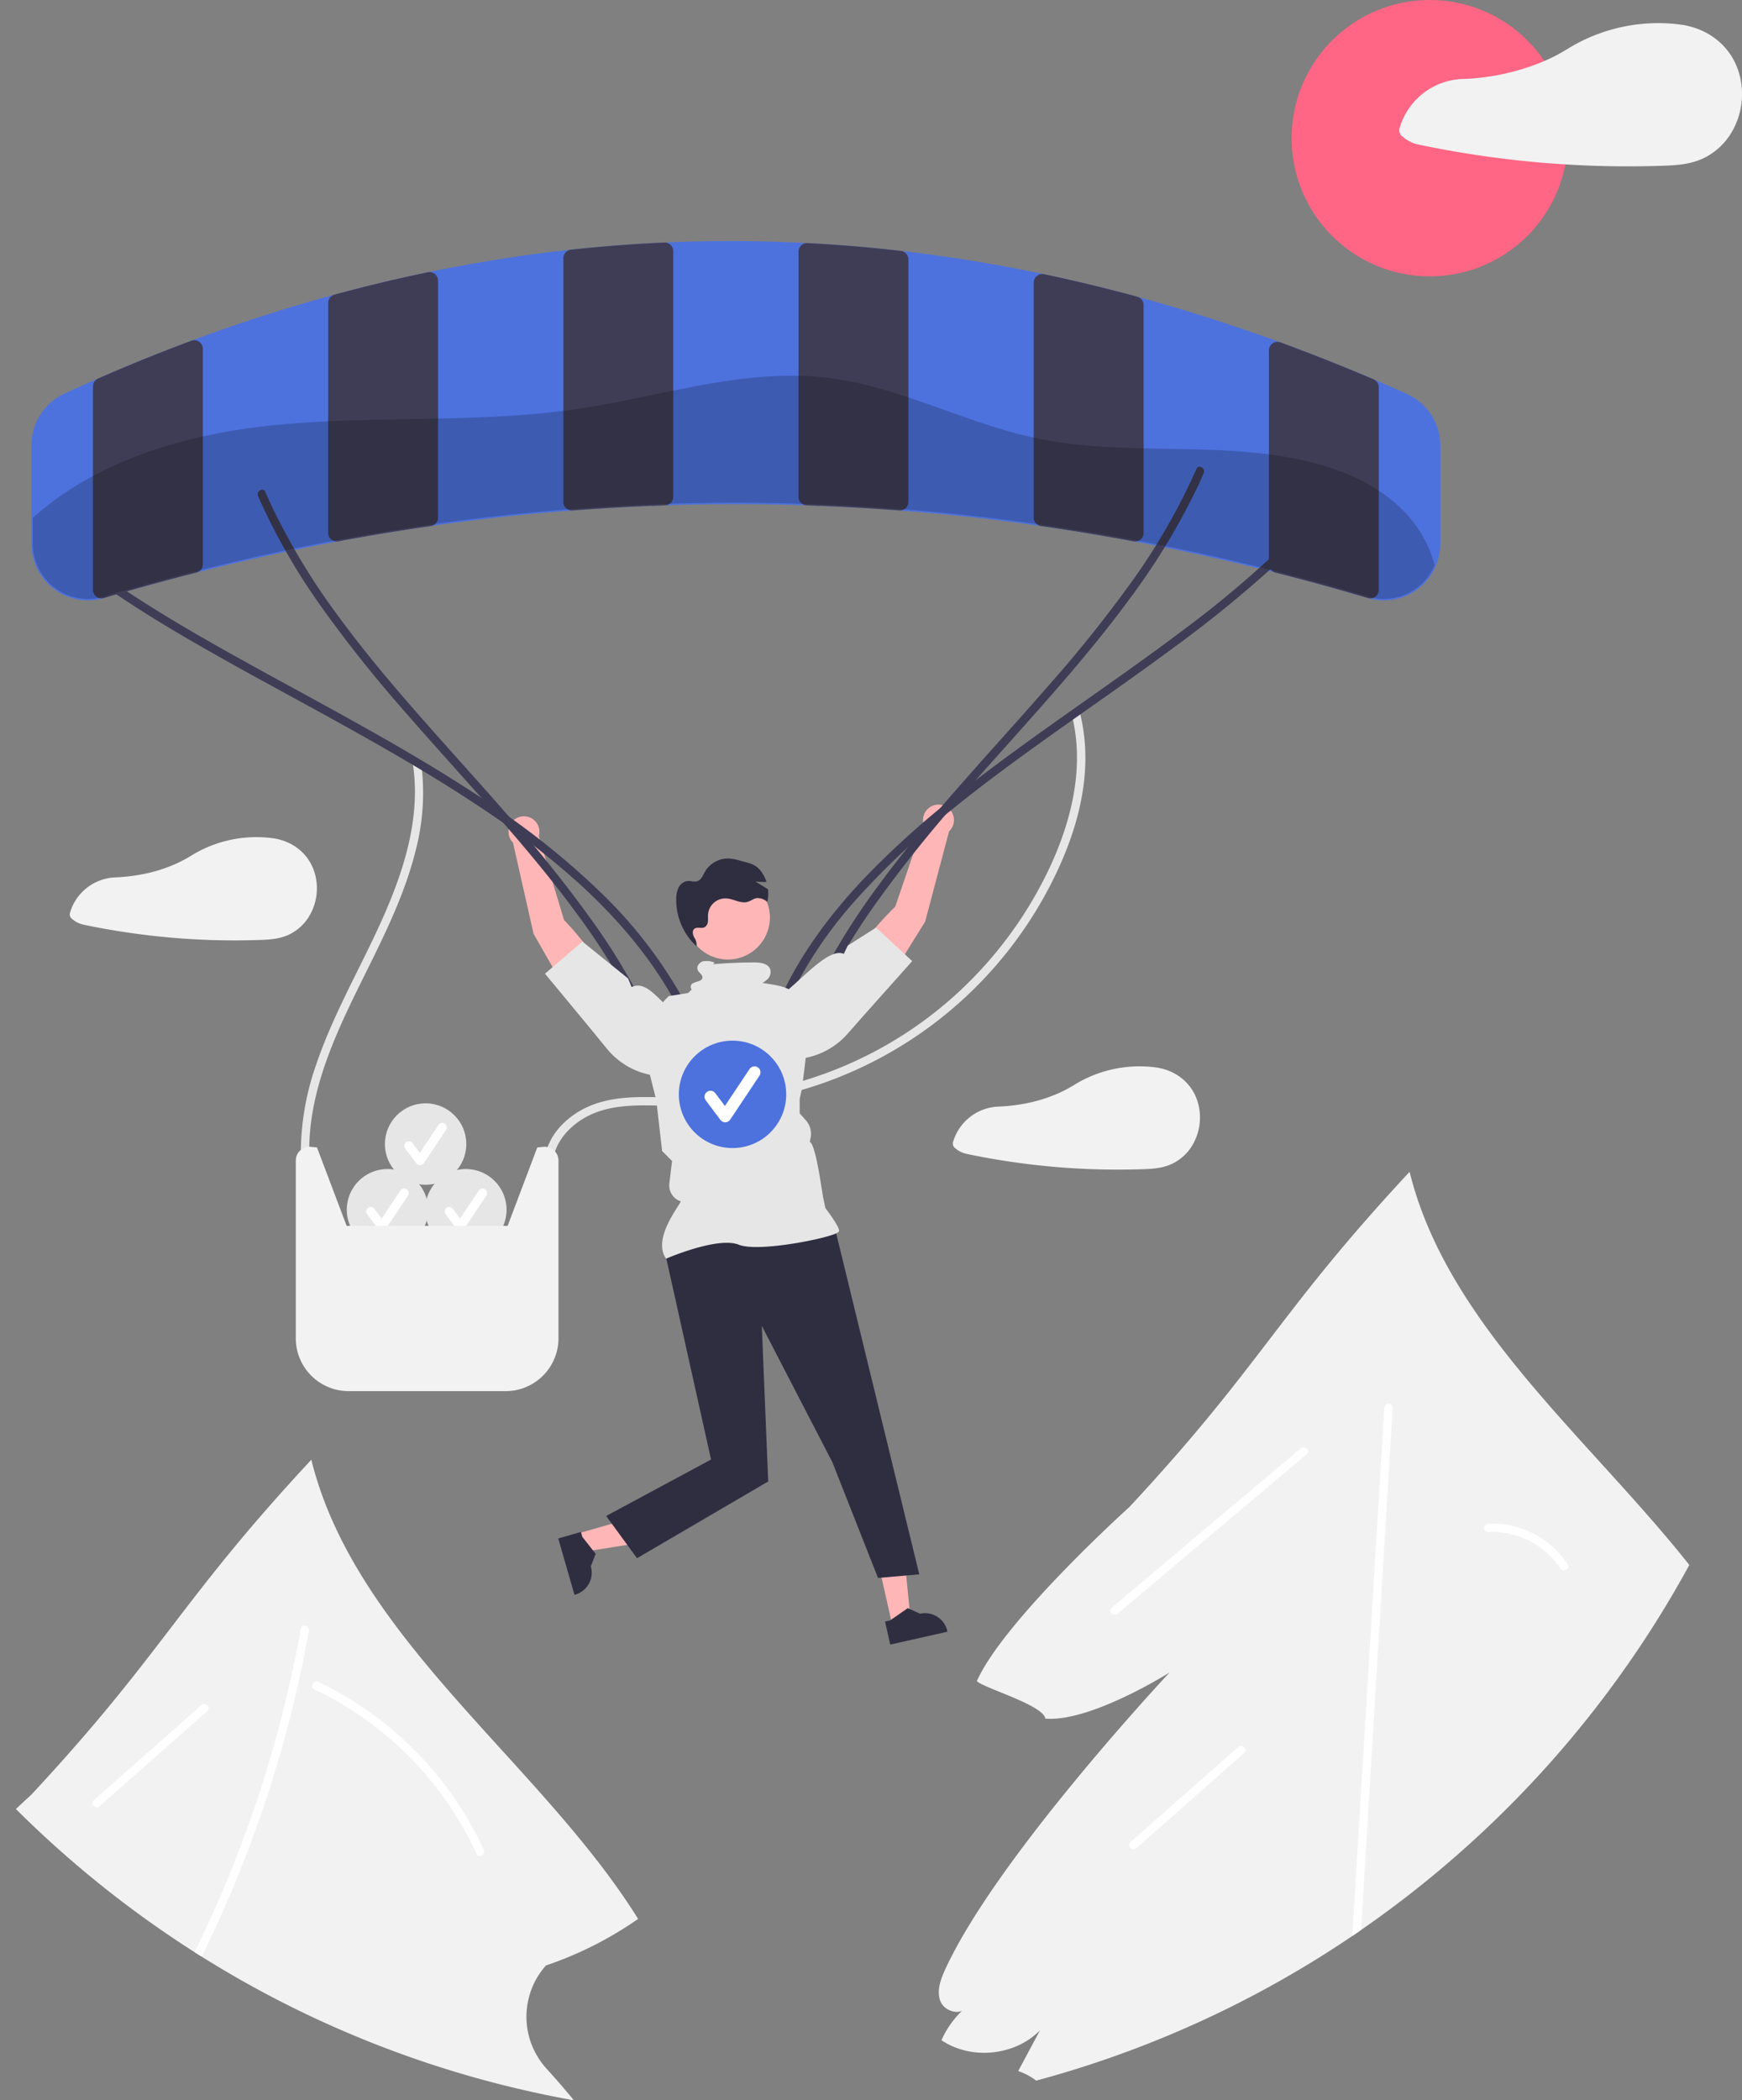 <svg xmlns="http://www.w3.org/2000/svg" width="623.352" height="751.374" viewBox="0 0 623.352 751.374" xmlns:xlink="http://www.w3.org/1999/xlink" role="img" artist="Katerina Limpitsouni" source="https://undraw.co/"><rect x="0" y="0" width="623.352" height="751.374" fill="#808080" stroke="none"/><path d="M490.139,403.405s13.871,14.334,15.102,22.415l-12.067,6.95L479.247,408.364,471.901,375.784a5.533,5.533,0,1,1,9.227-2.361Z" transform="translate(-288.324 -74.313)" fill="#ffb6b6"/><path d="M618.792,369.035a5.533,5.533,0,1,1,9.133,2.702l-8.549,32.285L604.552,427.894l-11.801-7.393c1.53-8.03,15.924-21.84,15.924-21.84Z" transform="translate(-288.324 -74.313)" fill="#ffb6b6"/><path d="M398.98,486.136c-.087-19.028,7.216-36.961,15.333-53.834,8.388-17.435,17.936-34.54,22.676-53.444a81.355,81.355,0,0,0,1.981-31.937c-.286-1.903-3.178-1.094-2.893.798,2.906,19.308-3.376,38.537-11.199,55.951-7.758,17.268-17.43,33.695-23.483,51.702a95.481,95.481,0,0,0-5.415,30.764,1.501,1.501,0,0,0,3,0Z" transform="translate(-288.324 -74.313)" fill="#e6e6e6"/><path d="M486.168,492.521c-.641-8.1,5.077-14.857,11.826-18.576,8.565-4.718,18.932-4.313,28.397-4.033a166.632,166.632,0,0,0,29.066-1.382,145.903,145.903,0,0,0,108.038-76.256c8.902-16.854,15.169-36.286,12.666-55.533a64.418,64.418,0,0,0-1.291-6.955c-.457-1.875-3.351-1.081-2.893.798,4.661,19.121-.682,39.149-9.154,56.41a144.306,144.306,0,0,1-31.339,42.08,141.84,141.84,0,0,1-46.701,28.835,146.071,146.071,0,0,1-27.739,7.362,152.758,152.758,0,0,1-29.009,1.691c-9.645-.281-19.867-.79-28.932,3.114-7.094,3.055-13.68,9.106-15.507,16.841a18.155,18.155,0,0,0-.429,5.604c.151,1.912,3.153,1.928,3,0Z" transform="translate(-288.324 -74.313)" fill="#e6e6e6"/><path d="M791.711,215.22c-3.53-1.59-7-3.12-10.32-4.53-.5-.21-1-.43-1.5-.64l-.06-.03q-4.485-1.92-8.99-3.76c-2.1-.86-4.19-1.71-6.29-2.54-.82-.34-1.64-.66-2.47-.98-1.33-.53-2.67-1.05-4-1.57-1.1-.43-2.21-.85-3.31-1.27-1.27-.49-2.54-.96-3.8-1.44q-2.25-.84-4.49-1.66a.09.09,0,0,0-.05-.01c-1.13-.42-2.26-.83-3.38-1.23-15.21-5.48-30.64-10.38-45.88-14.57q-.825-.225-1.65-.45-1.425-.39-2.85-.78-2.52-.675-5.06-1.32c-1.59-.42-3.19-.82-4.79-1.22-1.41-.35-2.82-.7-4.24-1.04-1.39-.34-2.78-.67-4.18-.99q-6.255-1.47-12.49-2.78a.276.276,0,0,0-.09-.01c-1-.22-1.99-.43-2.99-.63-15.18-3.11-30.62-5.61-45.89-7.44-.75-.09-1.5-.18-2.25-.26h-.02c-.13-.02-.27-.03-.4-.04q-1.89-.225-3.78-.42c-1.66-.18-3.31-.35-4.97-.51q-5.895-.585-11.77-1.02c-.99-.08-1.97-.15-2.95-.21-1.13-.09-2.26-.16-3.38-.23q-1.74-.12-3.48-.21c-.44-.03-.87-.05-1.3-.07-.54-.04-1.09-.06-1.63-.09q-1.215-.06-2.43-.12c-15.24-.73-30.67-.79-45.87-.18-.84.03-1.68.07-2.53.11h-.03c-.61.03-1.22.05-1.84.08-.22.01-.45.02-.67.03-1.51.08-3.02.16-4.53.25-1.61.09-3.21.19-4.81.3-1.01.07-2.01.14-3.01.21-.66.05-1.32.1-1.99.15-4.18.32-8.36.69-12.51,1.11-1.39.14-2.77.28-4.15.43-.77.08-1.53.16-2.29.25-15.24,1.72-30.68,4.15-45.88,7.21-1,.2-2.01.41-3.02.62-.02,0-.04.01-.06.01-.15.03-.31.06-.46.1-1.04.21-2.09.43-3.13.66-1.15.24-2.29.49-3.44.74-.96.21-1.92.43-2.88.65-2.26.51-4.53,1.03-6.79,1.58q-6.9,1.65-13.79,3.49c-1.04.28-2.09.56-3.14.85a.031.031,0,0,0-.02.01c-.54.14-1.09.29-1.63.44-15.2,4.18-30.63,9.12-45.87,14.7-1.12.41-2.24.82-3.37,1.25a.235.235,0,0,0-.08.02q-4.545,1.695-9.14,3.48c-1.11.44-2.23.88-3.35,1.32-1.08.43-2.17.86-3.25,1.3-.95.38-1.89.76-2.84,1.15-.76.31-1.51.62-2.27.93q-3.9,1.62-7.79,3.28c-1.57.68-3.15,1.36-4.72,2.05-.51.22-1.03.44-1.54.67-3.78,1.67-7.22,3.22-10.52,4.75a20.337,20.337,0,0,0-11.8,18.4v35.29a20.237,20.237,0,0,0,25.93,19.42c1.49-.44,2.98-.88,4.48-1.32,1.25-.37,2.51-.73,3.76-1.09,1.37-.39,2.73-.78,4.1-1.17,3.13-.87,6.28-1.74,9.43-2.58q2.205-.585,4.41-1.17c2.31-.61,4.62-1.2,6.93-1.79q.96-.24,1.92-.48c10.05-2.52,20.15-4.86,30.17-6.98,1.03-.22,2.06-.43,3.08-.64q6.315-1.32,12.56-2.5l3-.57h.03c.98-.19,1.96-.37,2.94-.55q4.11-.75,8.27-1.46c1.59-.28,3.19-.55,4.79-.81.16-.03.32-.06.48-.08q4.14-.69,8.3-1.33c1.88-.29,3.77-.58,5.66-.85,1.61-.24,3.22-.47,4.83-.7,15.26-2.14,30.67-3.85,45.81-5.05,1.31-.11,2.62-.21,3.93-.31,5.08-.38,10.2-.72,15.33-1,6.34-.34,12.7-.61,19.03-.8,15.2-.47,30.61-.47,45.8,0,6.34.19,12.7.46,19.04.8,5.13.28,10.25.62,15.33,1,1.31.1,2.62.2,3.93.31,15.13,1.2,30.54,2.9,45.82,5.05.73.1,1.45.21,2.18.31.26.04.51.07.77.11,1.11.16,2.22.33,3.33.49q6.255.93,12.5,1.97c1.07.17,2.14.35,3.2.53q3.435.585,6.84,1.19c1.32.24,2.63.48,3.94.72.83.15,1.67.3,2.5.46,1.01.19,2.02.38,3.02.57,1.65.31,3.3.63,4.96.96,1.04.21,2.09.41,3.14.63,11.19,2.25,22.49,4.78,33.74,7.54q1.755.435,3.51.87c.16.04.31.08.47.12,1.21.3,2.42.61,3.63.92q2.595.66,5.2,1.35,2.205.57,4.41,1.17c4.54,1.21,9.08,2.47,13.59,3.76q4.125,1.185,8.21,2.4h.02a19.759,19.759,0,0,0,3.32.68,19.335,19.335,0,0,0,2.4.15,20.222,20.222,0,0,0,20.18-20.25V233.71A20.319,20.319,0,0,0,791.711,215.22Z" transform="translate(-288.324 -74.313)" fill="#4d72de"/><path d="M359.591,196.57a3.025,3.025,0,0,0-2.72-.37.235.235,0,0,0-.08.02q-4.545,1.695-9.14,3.48c-1.11.44-2.23.88-3.35,1.32-1.08.43-2.17.86-3.25,1.3-.95.38-1.89.76-2.84,1.15-.76.31-1.51.62-2.27.93q-3.9,1.62-7.79,3.28c-1.57.68-3.15,1.36-4.72,2.05a3.064,3.064,0,0,0-1.84,2.81v72.77a3.055,3.055,0,0,0,1.24,2.47,3.262,3.262,0,0,0,.8.43,3.002,3.002,0,0,0,1.87.04l4.47-1.32q1.875-.54,3.75-1.08c1.37-.39,2.74-.78,4.12-1.17,3.13-.87,6.28-1.74,9.43-2.58q2.205-.6,4.41-1.17c2.31-.61,4.62-1.2,6.93-1.79a3.094,3.094,0,0,0,1.49-.88l.01-.01a3.066,3.066,0,0,0,.8-2.06v-77.1A3.061,3.061,0,0,0,359.591,196.57Z" transform="translate(-288.324 -74.313)" fill="#3f3d56"/><path d="M443.931,172.35a3,3,0,0,0-2.48-.63c-.02,0-.04.01-.06.01-.15.03-.31.06-.46.1-1.04.21-2.09.43-3.13.66-1.15.24-2.29.49-3.44.74-.96.21-1.92.43-2.88.65-2.26.51-4.53,1.03-6.79,1.58q-6.915,1.65-13.79,3.49c-.96.25-1.93.51-2.89.77a2.411,2.411,0,0,0-.25.08.031.031,0,0,0-.02.01,3.079,3.079,0,0,0-1.99,2.87v82.29a3.045,3.045,0,0,0,1.1,2.35,2.9,2.9,0,0,0,.79.47,3.076,3.076,0,0,0,1.16.23,3.285,3.285,0,0,0,.54-.05h.03c.98-.19,1.96-.37,2.94-.55q4.11-.75,8.27-1.46c1.59-.28,3.19-.55,4.79-.81.16-.03.32-.06.48-.08q4.14-.69,8.3-1.33c1.88-.29,3.77-.58,5.66-.85.88-.14,1.76-.26,2.64-.39a2.994,2.994,0,0,0,1.57-.72,3.065,3.065,0,0,0,1.05-2.3V174.73A3.05,3.05,0,0,0,443.931,172.35Z" transform="translate(-288.324 -74.313)" fill="#3f3d56"/><path d="M528.281,161.93a3.089,3.089,0,0,0-2.1-.85h-.15c-.57.03-1.15.05-1.72.08-.22.01-.45.02-.67.03-1.51.08-3.02.16-4.53.25-1.61.09-3.21.19-4.81.3-1.01.07-2.01.14-3.01.21-.66.05-1.32.1-1.99.15-4.18.32-8.36.69-12.51,1.11-1.39.14-2.77.28-4.15.43a3.058,3.058,0,0,0-2.73,3.05v87.19a3.014,3.014,0,0,0,.98,2.23,2.968,2.968,0,0,0,.62.45,3.073,3.073,0,0,0,1.46.37c.07,0,.15-.01.23-.01.39-.03.79-.06,1.18-.09,5.08-.38,10.2-.72,15.33-1,5.53-.31,11.06-.55,16.56-.73a2.961,2.961,0,0,0,1.66-.54,3.047,3.047,0,0,0,1.3-2.51v-87.9A3.039,3.039,0,0,0,528.281,161.93Z" transform="translate(-288.324 -74.313)" fill="#3f3d56"/><path d="M610.691,164.07h-.02c-.13-.02-.27-.03-.4-.04q-1.89-.225-3.78-.42c-1.66-.18-3.31-.35-4.97-.51q-5.895-.585-11.77-1.02c-.99-.08-1.97-.15-2.95-.21-1.13-.09-2.26-.16-3.38-.23q-1.74-.12-3.48-.21c-.44-.03-.87-.05-1.3-.07-.46-.03-.91-.06-1.36-.08a2.435,2.435,0,0,0-.27-.01,2.989,2.989,0,0,0-1.99.84,3.049,3.049,0,0,0-.96,2.23v87.71a3.03,3.03,0,0,0,1.31,2.51,2.929,2.929,0,0,0,1.65.54c5.5.18,11.03.42,16.56.73,5.13.28,10.25.62,15.33,1,.39.03.79.06,1.18.09.08,0,.15.01.23.01a3.074,3.074,0,0,0,1.46-.37,2.969,2.969,0,0,0,.62-.45,3.051,3.051,0,0,0,.98-2.23V167.11A3.074,3.074,0,0,0,610.691,164.07Z" transform="translate(-288.324 -74.313)" fill="#3f3d56"/><path d="M695.521,180.54a2.266,2.266,0,0,0-.24-.08c-.87-.24-1.74-.47-2.61-.7q-2.52-.675-5.06-1.32c-1.59-.42-3.19-.82-4.79-1.22-1.41-.35-2.82-.7-4.24-1.04-1.39-.34-2.78-.67-4.18-.99q-6.255-1.47-12.49-2.78a.276.276,0,0,0-.09-.01,3.009,3.009,0,0,0-2.46.63,3.05,3.05,0,0,0-1.14,2.38v84.07a3.039,3.039,0,0,0,1.06,2.3,2.962,2.962,0,0,0,1.56.72c.26.04.51.07.77.11,1.11.16,2.22.32,3.33.49q6.255.93,12.5,1.97c1.07.17,2.14.35,3.2.53q3.435.585,6.84,1.19c1.32.24,2.63.48,3.94.72.83.15,1.67.3,2.5.46a3.654,3.654,0,0,0,.57.05,3.038,3.038,0,0,0,1.16-.23,2.757,2.757,0,0,0,.79-.47,3.045,3.045,0,0,0,1.1-2.35V183.42A3.071,3.071,0,0,0,695.521,180.54Z" transform="translate(-288.324 -74.313)" fill="#3f3d56"/><path d="M779.891,210.05l-.06-.03q-4.485-1.92-8.99-3.76c-2.1-.86-4.19-1.71-6.29-2.54-.82-.34-1.64-.66-2.47-.98-1.33-.53-2.67-1.05-4-1.57-1.1-.43-2.21-.85-3.31-1.27-1.27-.49-2.54-.96-3.8-1.44q-2.25-.84-4.49-1.66a.09.09,0,0,0-.05-.01,2.975,2.975,0,0,0-2.74.38,3.06,3.06,0,0,0-1.31,2.51v76.51a3.038,3.038,0,0,0,.57,1.77,3.252,3.252,0,0,0,.23.29l.01.01a3.049,3.049,0,0,0,1.49.88c.57.14,1.14.29,1.71.44q2.595.66,5.2,1.35,2.205.57,4.41,1.17c4.54,1.21,9.08,2.47,13.59,3.76q4.125,1.185,8.21,2.4h.02a3.117,3.117,0,0,0,.85.12,3.028,3.028,0,0,0,.99-.17,2.958,2.958,0,0,0,.8-.43,3.074,3.074,0,0,0,1.23-2.47V212.84A3.052,3.052,0,0,0,779.891,210.05Z" transform="translate(-288.324 -74.313)" fill="#3f3d56"/><path d="M330.048,286.989c13.022,8.775,26.619,16.665,40.322,24.32,14.659,8.189,29.471,16.1,44.132,24.284,14.75,8.233,29.369,16.732,43.471,26.041a299.999,299.999,0,0,1,38.766,29.842c11.448,10.597,21.817,22.438,29.968,35.774q1.458,2.385,2.818,4.828c.941,1.686,3.533.175,2.59-1.514a164.392,164.392,0,0,0-28.703-36.871,279.405,279.405,0,0,0-38.146-30.765c-14.01-9.59-28.615-18.28-43.388-26.633-14.73-8.329-29.651-16.312-44.459-24.5-13.939-7.708-27.808-15.586-41.16-24.282q-2.362-1.538-4.699-3.114c-1.605-1.082-3.109,1.516-1.514,2.59Z" transform="translate(-288.324 -74.313)" fill="#3f3d56"/><path d="M380.663,251.785a224.839,224.839,0,0,0,22.876,39.938,468.642,468.642,0,0,0,29.425,36.929c10.426,12.011,21.164,23.745,31.665,35.689,10.382,11.808,20.561,23.825,29.857,36.515a239.725,239.725,0,0,1,23.923,39.456q1.214,2.583,2.347,5.203c.766,1.767,3.351.241,2.59-1.514a224.841,224.841,0,0,0-22.876-39.938,468.64,468.64,0,0,0-29.425-36.929c-10.426-12.011-21.164-23.745-31.665-35.689-10.382-11.808-20.561-23.825-29.857-36.515a239.724,239.724,0,0,1-23.923-39.456q-1.214-2.583-2.347-5.203c-.766-1.767-3.351-.241-2.59,1.514Z" transform="translate(-288.324 -74.313)" fill="#3f3d56"/><path d="M747.381,269.674a376.868,376.868,0,0,1-36.28,30.5c-13.2,9.935-26.758,19.381-40.249,28.914-13.469,9.517-26.891,19.118-39.824,29.358a309.172,309.172,0,0,0-35.056,31.775c-10.132,10.924-19.212,22.955-26.02,36.244q-1.228,2.397-2.354,4.844c-.803,1.741,1.782,3.267,2.59,1.514A152.139,152.139,0,0,1,594.669,396.127a283.354,283.354,0,0,1,34.115-32.059c12.713-10.32,25.991-19.92,39.344-29.389,13.502-9.575,27.109-19.006,40.406-28.865a424.364,424.364,0,0,0,36.876-30.121q2.067-1.927,4.094-3.898c1.387-1.348-.735-3.468-2.121-2.121Z" transform="translate(-288.324 -74.313)" fill="#3f3d56"/><path d="M716.461,242.059a224.84,224.84,0,0,1-22.876,39.938,464.743,464.743,0,0,1-29.459,36.901c-10.436,12.002-21.175,23.736-31.669,35.687-10.375,11.816-20.523,23.855-29.819,36.545a239.726,239.726,0,0,0-23.923,39.456q-1.214,2.583-2.347,5.203c-.76,1.753,1.824,3.283,2.59,1.514A224.84,224.84,0,0,1,601.835,397.366a464.745,464.745,0,0,1,29.459-36.901c10.436-12.002,21.175-23.736,31.669-35.687,10.375-11.816,20.523-23.855,29.819-36.545a239.724,239.724,0,0,0,23.923-39.456q1.214-2.583,2.347-5.203c.76-1.753-1.824-3.283-2.59-1.514Z" transform="translate(-288.324 -74.313)" fill="#3f3d56"/><polygon points="206.669 548.641 208.56 555.2 234.762 551.029 231.971 541.347 206.669 548.641" fill="#ffb6b6"/><path d="M488.084,624.694l5.814,20.172.255-.074a8.172,8.172,0,0,0,5.589-10.114l-0-0,1.734-4.49-4.777-6.069-.508-1.761Z" transform="translate(-288.324 -74.313)" fill="#2f2e41"/><polygon points="319.171 580.861 325.832 579.364 323.228 552.96 313.397 555.17 319.171 580.861" fill="#ffb6b6"/><path d="M606.88,662.654l20.482-4.603-.058-.259a8.172,8.172,0,0,0-9.764-6.181l-0.0 0-4.379-1.998-6.343,4.407-1.788.402Z" transform="translate(-288.324 -74.313)" fill="#2f2e41"/><path d="M587.108,513.76l30.161,123.76-14.754,1.307-16.348-41.418-25.235-48.749L563.214,604.301l-46.949,27.457-11.033-15.114,37.533-20.187-16.395-73.637,4.364-9.061Z" transform="translate(-288.324 -74.313)" fill="#2f2e41"/><path d="M526.678,524.597c-4.889-6.845,4.156-18.116,5.265-20.5h0a5.987,5.987,0,0,1-4.098-6.394l.478-4.064.498-3.986-3.57-3.57-.01-.089-2.055-17.979-2.987-11.941a26.216,26.216,0,0,1,7.441-25.407l6.906-1.097,8.392-8.086H556.472l4.64,4.434c8.663,1.519,10.151,1.023,17.592,9.952L575.323,463.631l-.843,3.819L574.482,472.63l2.144,2.383a7.416,7.416,0,0,1,1.759,6.415l-.282,1.41h0c2.212.948,4.322,17.792,4.826,20.144l.753,3.514c.644.85,4.897,6.521,4.897,8.072,0,.233-.172.458-.541.707-2.898,1.963-28.271,7.159-35.362,4.321C545.125,516.577,526.678,524.597,526.678,524.597Z" transform="translate(-288.324 -74.313)" fill="#e6e6e6"/><path d="M499.558,442.226l5.951,7.278a26.841,26.841,0,0,0,18.179,9.724h0a11.75,11.75,0,0,0,11.099-5.535h0a11.722,11.722,0,0,0-3.272-15.667c-7.372-5.182-11.393-13.21-17.189-10.607l-1.247-3.062-16.34-13.203-13.392,11.492Z" transform="translate(-288.324 -74.313)" fill="#e6e6e6"/><path d="M614.749,418.142l-12.957-11.981-10.105,6.435-1.36,3.014c-5.695-2.816-16.725,11.21-24.284,16.115a11.722,11.722,0,0,0-3.851,15.535h0a11.75,11.75,0,0,0,10.886,5.943h0a26.841,26.841,0,0,0,18.527-9.043l6.217-7.052Z" transform="translate(-288.324 -74.313)" fill="#e6e6e6"/><circle cx="260.468" cy="328.235" r="15.03" fill="#ffb6b6"/><path d="M537.884,413.142c-.131-.115-.255-.238-.383-.356-.005.012-.005.025-.01.037Z" transform="translate(-288.324 -74.313)" fill="#2f2e41"/><path d="M562.901,396.91c-.08-.05-.15-.1-.23-.14a5.472,5.472,0,0,0-3.47-1.17c-1.2.15-2.19,1.01-3.34,1.35-2.47.72-4.96-1.04-7.52-1.22h-.06a6.222,6.222,0,0,0-6.6,5.82c-.05.83.06,1.66-.04,2.48a2.54,2.54,0,0,1-1.26,2.03c-1.13.51-2.65-.25-3.61.54-.85.71-.54,2.09-.03,3.08a4.501,4.501,0,0,1,.83,2.87,2.17,2.17,0,0,1-.07.24,22.612,22.612,0,0,1-7.2-16.89,8.916,8.916,0,0,1,.84-4.04,4.217,4.217,0,0,1,3.21-2.37c1.18-.1,2.4.43,3.52.05,1.38-.46,1.96-2.05,2.68-3.33a9.619,9.619,0,0,1,8.8-4.77,19.073,19.073,0,0,1,3.74.75l2.38.65a12.852,12.852,0,0,1,2.63.93,8.56,8.56,0,0,1,3.01,2.91,12.947,12.947,0,0,1,1.49,3.12,22.658,22.658,0,0,1-3.95-.14c1.5.93,3.01,1.86,4.51,2.79A12.685,12.685,0,0,1,562.901,396.91Z" transform="translate(-288.324 -74.313)" fill="#2f2e41"/><circle cx="511.616" cy="49.432" r="49.432" fill="#ff6584"/><path d="M910.581,100.34c-2.86-9.58-10.94-15.83-20.7-17.2-.1-.01-.21.01-.31,0a2.858,2.858,0,0,0-.42-.1,61.705,61.705,0,0,0-39.69,8.64,63.742,63.742,0,0,1-8.5,4.46,82.38,82.38,0,0,1-29.75,6.44c-.08,0-.16.01-.24.01a24.424,24.424,0,0,0-21.85,17.61,2.859,2.859,0,0,0,1.28,3.13,12.605,12.605,0,0,0,5.16,2.63q6.165,1.305,12.36,2.39,12.105,2.115,24.33,3.42,8.1.87,16.23,1.36c11.18.7,22.41.87,33.61.52,5.54-.17,10.88-.35,15.96-2.8a23.676,23.676,0,0,0,9.15-7.99A26.955,26.955,0,0,0,910.581,100.34Z" transform="translate(-288.324 -74.313)" fill="#f2f2f2"/><path d="M716.921,468.59c-2.06-6.9-7.88-11.41-14.92-12.4-.08-.01-.15.01-.23,0a2.631,2.631,0,0,0-.3-.07,44.43,44.43,0,0,0-28.62,6.23c-8.25,5.15-17.86,7.48-27.58,7.86a1.027,1.027,0,0,0-.17.01,17.612,17.612,0,0,0-15.75,12.69,2.059,2.059,0,0,0,.92,2.26,8.952,8.952,0,0,0,3.72,1.89c2.96.63,5.94,1.2,8.92,1.73,5.81,1.01,11.67,1.83,17.54,2.46a259.689,259.689,0,0,0,35.93,1.36c3.99-.12,7.84-.25,11.5-2.02a17.099,17.099,0,0,0,6.61-5.76A19.453,19.453,0,0,0,716.921,468.59Z" transform="translate(-288.324 -74.313)" fill="#f2f2f2"/><path d="M400.921,386.59c-2.06-6.9-7.88-11.41-14.92-12.4-.08-.01-.15.01-.23,0a2.631,2.631,0,0,0-.3-.07,44.43,44.43,0,0,0-28.62,6.23c-8.25,5.15-17.86,7.48-27.58,7.86a1.027,1.027,0,0,0-.17.01,17.612,17.612,0,0,0-15.75,12.69,2.059,2.059,0,0,0,.92,2.26,8.952,8.952,0,0,0,3.72,1.89c2.96.63,5.94,1.2,8.92,1.73,5.81,1.01,11.67,1.83,17.54,2.46a259.689,259.689,0,0,0,35.93,1.36c3.99-.12,7.84-.25,11.5-2.02a17.099,17.099,0,0,0,6.61-5.76A19.453,19.453,0,0,0,400.921,386.59Z" transform="translate(-288.324 -74.313)" fill="#f2f2f2"/><path d="M483.848,814.317q5.07,5.565,9.84,11.37a375.591,375.591,0,0,1-133.21-51.4c-.85-.53-1.69-1.06-2.53-1.6a379.427,379.427,0,0,1-63.94-51.21c3.4-3.19,5.5-5.09,5.5-5.09,47.45-50.96,52.77-68.9,100.22-119.86,15.78,63.94,82.13,108.36,116.93,164.27a130.854,130.854,0,0,1-32.97,16.65c-.08.09-.16.19-.24.28A27.581,27.581,0,0,0,483.848,814.317Z" transform="translate(-288.324 -74.313)" fill="#f2f2f2"/><path d="M892.828,634.177a379.873,379.873,0,0,1-117.46,130.57c-1.04.72-2.08,1.44-3.13,2.15a376.188,376.188,0,0,1-113.13,51.75,21.69,21.69,0,0,0-6.43-3.41v-.02q3.9-7.29,7.8-14.58c-8.98,9.16-24.64,10.73-35.26,3.55a33.446,33.446,0,0,1,7.34-10.51c-2.6,1.19-6.64-.53-7.76-3.53-1.41-3.75.19-7.9,1.87-11.54,18.53-40.08,79.24-104.97,80.19-105.98-.65.4-28.37,17.81-44.45,16.52-.82-4.92-22.15-10.93-24.53-13.43,9.69-21.79,54.63-62.33,54.63-62.33,47.45-50.96,52.77-68.9,100.22-119.86C806.228,548.227,856.728,588.637,892.828,634.177Z" transform="translate(-288.324 -74.313)" fill="#f2f2f2"/><g opacity="0.2"><path d="M288.324,272.364c.295-.391.605-.768.906-1.153l.016-.154Z" transform="translate(-288.324 -74.313)"/><path d="M801.688,276.487a19.748,19.748,0,0,1-20.49,11.96,20.086,20.086,0,0,1-3.26-.67q-17.535-5.22-35.06-9.6-22.92-5.76-45.84-10.13-19.155-3.66-38.31-6.35-22.935-3.225-45.85-5.06-19.155-1.545-38.32-2.11-22.92-.705-45.83,0-19.155.57-38.32,2.11-22.92,1.83-45.84,5.06-19.155,2.7-38.32,6.35-22.92,4.365-45.84,10.13-17.535,4.395-35.05,9.6a20.086,20.086,0,0,1-3.26.67,19.736,19.736,0,0,1-22.03-19.61v-9.24c22.55-20.39,54.45-29.84,85.21-33.06,36.58-3.83,73.75-.56,110.13-5.99,29.66-4.43,59.13-14.64,88.91-11.09,25.95,3.08,49.6,16.38,75.19,21.7,32.1,6.67,65.99.54,97.8,8.47,12.47,3.1,24.69,8.55,33.6,17.8A43.424,43.424,0,0,1,801.688,276.487Z" transform="translate(-288.324 -74.313)"/></g><circle cx="262.126" cy="391.497" r="19.213" fill="#4d72de"/><path d="M547.829,475.809a2.137,2.137,0,0,1-1.71-.855l-5.241-6.989a2.137,2.137,0,1,1,3.419-2.564l3.429,4.572,8.807-13.211a2.137,2.137,0,1,1,3.556,2.371l-10.483,15.724a2.138,2.138,0,0,1-1.719.951Z" transform="translate(-288.324 -74.313)" fill="#fff"/><path d="M786.678,577.957q-1.365,22.425-2.72,44.86-2.4,39.63-4.8,79.27-1.89,31.335-3.79,62.66c-1.04.72-2.08,1.44-3.13,2.15q.915-14.955,1.81-29.91,2.4-39.645,4.8-79.27,2.415-39.885,4.83-79.76C783.788,576.027,786.788,576.027,786.678,577.957Z" transform="translate(-288.324 -74.313)" fill="#fff"/><path d="M688.232,651.61l52.869-44.576,14.834-12.507c1.478-1.246-.653-3.359-2.121-2.121l-52.869,44.576-14.834,12.507c-1.478,1.246.653,3.359,2.121,2.121Z" transform="translate(-288.324 -74.313)" fill="#fff"/><path d="M694.983,735.453l38.551-34.016c1.451-1.28-.678-3.395-2.121-2.121l-38.551,34.016c-1.451,1.28.678,3.395,2.121,2.121Z" transform="translate(-288.324 -74.313)" fill="#fff"/><path d="M323.983,720.453l38.551-34.016c1.451-1.28-.678-3.395-2.121-2.121l-38.551,34.016c-1.451,1.28.678,3.395,2.121,2.121Z" transform="translate(-288.324 -74.313)" fill="#fff"/><path d="M820.907,622.372a29.531,29.531,0,0,1,25.797,13.081c1.054,1.608,3.653.107,2.59-1.514a32.577,32.577,0,0,0-28.387-14.567c-1.922.09-1.933,3.091,0,3Z" transform="translate(-288.324 -74.313)" fill="#fff"/><path d="M400.795,678.645a121.126,121.126,0,0,1,58.043,58.87c.804,1.753,3.391.23,2.59-1.514a124.708,124.708,0,0,0-42.634-50.448,120.895,120.895,0,0,0-16.486-9.498c-1.734-.826-3.258,1.76-1.514,2.59Z" transform="translate(-288.324 -74.313)" fill="#fff"/><path d="M398.868,657.787q-3.09,17.175-7.54,34.07a438.204,438.204,0,0,1-19.86,58.35q-5.13,12.21-10.99,24.08c-.85-.53-1.69-1.06-2.53-1.6a436.846,436.846,0,0,0,22.94-56.16,436.095,436.095,0,0,0,15.08-59.53C396.308,655.097,399.208,655.907,398.868,657.787Z" transform="translate(-288.324 -74.313)" fill="#fff"/><circle cx="138.654" cy="432.777" r="14.564" fill="#e6e6e6"/><path d="M424.992,514.67a1.62,1.62,0,0,1-1.296-.648l-3.973-5.298a1.62,1.62,0,1,1,2.592-1.944l2.6,3.466,6.677-10.015a1.62,1.62,0,1,1,2.696,1.797l-7.947,11.92a1.621,1.621,0,0,1-1.303.721Z" transform="translate(-288.324 -74.313)" fill="#fff"/><circle cx="166.703" cy="432.777" r="14.564" fill="#e6e6e6"/><path d="M453.04,514.67a1.62,1.62,0,0,1-1.296-.648l-3.973-5.298a1.62,1.62,0,1,1,2.592-1.944l2.6,3.466,6.677-10.015a1.62,1.62,0,1,1,2.696,1.797l-7.947,11.92a1.621,1.621,0,0,1-1.303.721Z" transform="translate(-288.324 -74.313)" fill="#fff"/><circle cx="152.3" cy="409.277" r="14.564" fill="#e6e6e6"/><path d="M438.637,491.17a1.62,1.62,0,0,1-1.296-.648l-3.973-5.298a1.62,1.62,0,1,1,2.592-1.944l2.6,3.466,6.677-10.015a1.62,1.62,0,0,1,2.696,1.797l-7.947,11.92a1.621,1.621,0,0,1-1.303.721Z" transform="translate(-288.324 -74.313)" fill="#fff"/><path d="M482.738,484.587l-2.151.215-10.613,28.048H412.362l-10.613-28.048-2.151-.215a4.939,4.939,0,0,0-5.43,4.914v63.578a18.901,18.901,0,0,0,18.901,18.901h56.198a18.901,18.901,0,0,0,18.901-18.901V489.501A4.939,4.939,0,0,0,482.738,484.587Z" transform="translate(-288.324 -74.313)" fill="#f2f2f2"/><path d="M563.946,421.099c-.711-2.091-3.453-2.487-5.662-2.48q-7.386.022-14.756.628l.493-.569a7.338,7.338,0,0,0-4.137-.464c-1.355.384-2.469,1.94-1.857,3.209.46.953,1.745,1.558,1.652,2.612-.156,1.784-3.609,1.191-4.146,2.899a1.681,1.681,0,0,0,.756,1.785,4.557,4.557,0,0,0,1.962.622,40.414,40.414,0,0,0,21.567-2.781,9.019,9.019,0,0,0,3.183-1.987A3.595,3.595,0,0,0,563.946,421.099Z" transform="translate(-288.324 -74.313)" fill="#e6e6e6"/></svg>